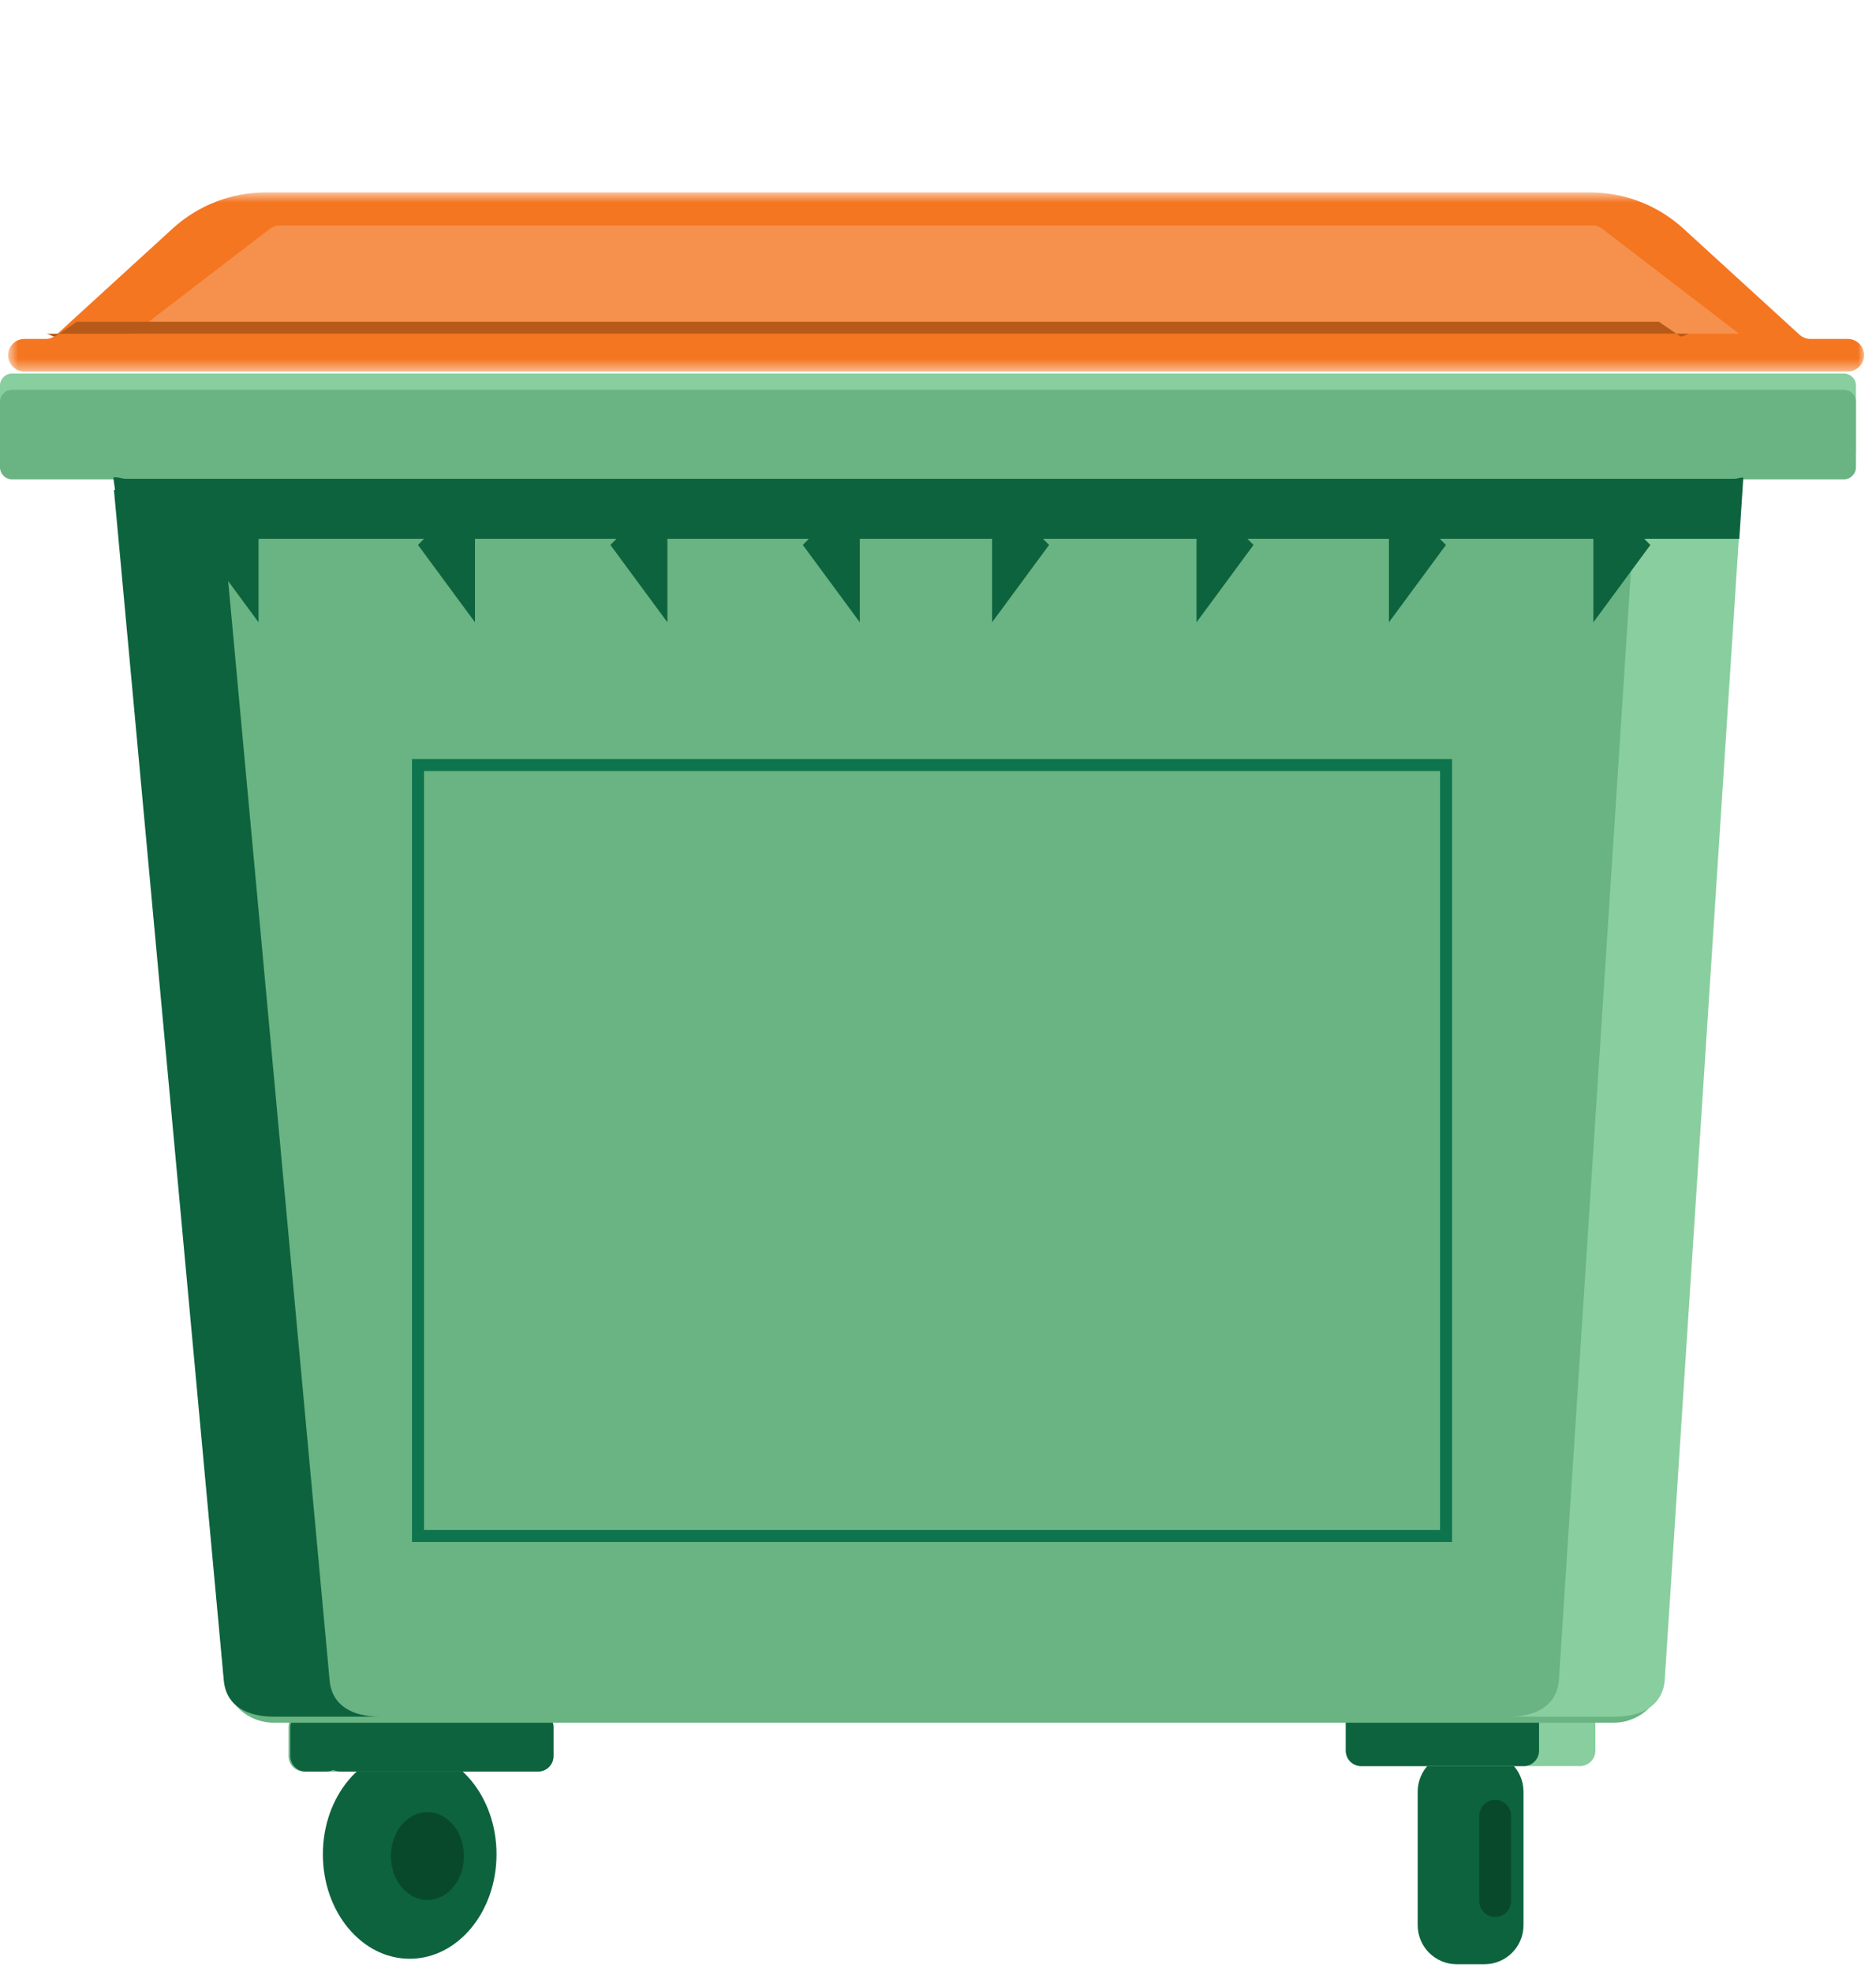 <?xml version="1.0" encoding="UTF-8"?>
<svg width="156px" height="164px" viewBox="0 0 156 164" version="1.1" xmlns="http://www.w3.org/2000/svg" xmlns:xlink="http://www.w3.org/1999/xlink">
    <!-- Generator: Sketch 64 (93537) - https://sketch.com -->
    <title>contenedor_plastico</title>
    <desc>Created with Sketch.</desc>
    <defs>
        <polygon id="path-1" points="0.675 0.658 155.007 0.658 155.007 15.55 0.675 15.55"></polygon>
        <polygon id="path-3" points="0 148.342 155.007 148.342 155.007 1 0 1"></polygon>
    </defs>
    <g id="contenedor_plastico" stroke="none" stroke-width="1" fill="none" fill-rule="evenodd">
        <g id="Contenedor-plástico-Copy" transform="translate(0, 15)">
            <path d="M121.138,148.342 L123.438,148.342 C125.233,148.342 126.688,146.887 126.688,145.092 L126.688,133.994 C126.688,132.199 125.233,130.744 123.438,130.744 L121.138,130.744 C119.343,130.744 117.888,132.199 117.888,133.994 L117.888,145.092 C117.888,146.887 119.343,148.342 121.138,148.342" id="Fill-1" fill="#0D633E"></path>
            <path d="M124.332,144.411 L124.332,144.411 C125.061,144.411 125.653,143.819 125.653,143.089 L125.653,135.999 C125.653,135.268 125.061,134.675 124.332,134.675 C123.602,134.675 123.01,135.268 123.01,135.999 L123.01,143.089 C123.01,143.819 123.602,144.411 124.332,144.411" id="Fill-3" fill="#08492C"></path>
            <path d="M26.848,139.2 C26.848,143.998 30.081,147.887 34.068,147.887 C38.056,147.887 41.288,143.998 41.288,139.2 C41.288,134.402 38.056,130.513 34.068,130.513 C30.081,130.513 26.848,134.402 26.848,139.2" id="Fill-5" fill="#0D633E"></path>
            <path d="M32.505,139.345 C32.505,141.364 33.865,143 35.543,143 C37.221,143 38.581,141.364 38.581,139.345 C38.581,137.326 37.221,135.69 35.543,135.69 C33.865,135.69 32.505,137.326 32.505,139.345" id="Fill-7" fill="#08492C"></path>
            <path d="M113.194,131.866 L131.381,131.866 C132.089,131.866 132.665,131.292 132.665,130.583 L132.665,128.185 C132.665,127.477 132.089,126.902 131.381,126.902 L113.194,126.902 C112.484,126.902 111.91,127.477 111.91,128.185 L111.91,130.583 C111.91,131.292 112.484,131.866 113.194,131.866" id="Fill-9" fill="#89CE9E"></path>
            <path d="M113.194,131.866 L126.697,131.866 C127.406,131.866 127.981,131.292 127.981,130.583 L127.981,128.185 C127.981,127.477 127.406,126.902 126.697,126.902 L113.194,126.902 C112.484,126.902 111.91,127.477 111.91,128.185 L111.91,130.583 C111.91,131.292 112.484,131.866 113.194,131.866" id="Fill-11" fill="#0D633E"></path>
            <path d="M25.282,132.317 L44.742,132.317 C45.451,132.317 46.025,131.743 46.025,131.034 L46.025,128.636 C46.025,127.928 45.451,127.353 44.742,127.353 L25.282,127.353 C24.573,127.353 23.999,127.928 23.999,128.636 L23.999,131.034 C23.999,131.743 24.573,132.317 25.282,132.317" id="Fill-13" fill="#69B482"></path>
            <path d="M28.304,132.317 L44.743,132.317 C45.451,132.317 46.026,131.743 46.026,131.034 L46.026,128.636 C46.026,127.928 45.451,127.353 44.743,127.353 L28.304,127.353 C27.595,127.353 27.021,127.928 27.021,128.636 L27.021,131.034 C27.021,131.743 27.595,132.317 28.304,132.317" id="Fill-15" fill="#0D633E"></path>
            <path d="M25.429,132.317 L27.12,132.317 C27.828,132.317 28.403,131.743 28.403,131.034 L28.403,128.636 C28.403,127.928 27.828,127.353 27.12,127.353 L25.429,127.353 C24.72,127.353 24.146,127.928 24.146,128.636 L24.146,131.034 C24.146,131.743 24.72,132.317 25.429,132.317" id="Fill-17" fill="#0D633E"></path>
            <path d="M134.186,128.257 L22.755,128.257 C20.604,128.257 18.808,126.618 18.612,124.477 L9.476,24.692 L144.856,24.692 L138.337,124.369 C138.194,126.556 136.378,128.257 134.186,128.257" id="Fill-19" fill="#69B482"></path>
            <path d="M27.412,124.755 L18.276,25.753 L9.476,25.753 L18.612,124.755 C18.808,126.896 20.604,127.753 22.755,127.753 L31.554,127.753 C29.404,127.753 27.608,126.896 27.412,124.755" id="Fill-21" fill="#0D633E"></path>
            <path d="M129.628,124.755 L136.057,25.753 L144.856,25.753 L138.428,124.755 C138.232,126.896 136.436,127.753 134.285,127.753 L125.486,127.753 C127.636,127.753 129.432,126.896 129.628,124.755" id="Fill-23" fill="#89CE9E"></path>
            <path d="M1,23.506 L153.332,23.506 C153.885,23.506 154.332,23.058 154.332,22.506 L154.332,17.06 C154.332,16.508 153.885,16.06 153.332,16.06 L1,16.06 C0.448,16.06 0,16.508 0,17.06 L0,22.506 C0,23.058 0.448,23.506 1,23.506" id="Fill-25" fill="#89CE9E"></path>
            <path d="M1,24.861 L153.332,24.861 C153.885,24.861 154.332,24.413 154.332,23.861 L154.332,18.415 C154.332,17.863 153.885,17.415 153.332,17.415 L1,17.415 C0.448,17.415 0,17.863 0,18.415 L0,23.861 C0,24.413 0.448,24.861 1,24.861" id="Fill-27" fill="#69B482"></path>
            <g id="Group-31" transform="translate(0, 0.342)">
                <mask id="mask-2" fill="white">
                    <use xlink:href="#path-1"></use>
                </mask>
                <g id="Clip-30"></g>
                <path d="M149.634,12.488 L139.985,3.669 C137.866,1.732 135.1,0.658 132.23,0.658 L22.103,0.658 C19.233,0.658 16.466,1.732 14.348,3.669 L4.699,12.488 C4.449,12.716 4.123,12.843 3.785,12.843 L2.029,12.843 C1.281,12.843 0.675,13.449 0.675,14.196 L0.675,14.196 C0.675,14.944 1.281,15.55 2.029,15.55 L153.653,15.55 C154.401,15.55 155.007,14.944 155.007,14.196 L155.007,14.196 C155.007,13.449 154.401,12.843 153.653,12.843 L150.547,12.843 C150.209,12.843 149.884,12.716 149.634,12.488" id="Fill-29" fill="#F47621" mask="url(#mask-2)"></path>
            </g>
            <path d="M144.223,24.814 L10.478,24.814 C10.089,24.814 9.742,24.622 9.422,24.72 L10.142,29.723 C9.643,29.723 9.813,29.805 10.621,29.805 L144.634,29.805 L144.966,24.724 C144.731,24.677 144.487,24.814 144.223,24.814" id="Fill-32" fill="#0D633E"></path>
            <g id="Group-50" transform="translate(16, 25.342)" fill="#0D633E">
                <polygon id="Fill-34" points="66.498 0.153 66.498 11.406 71.236 4.976"></polygon>
                <polygon id="Fill-36" points="83.498 0.153 83.498 11.406 88.236 4.976"></polygon>
                <polygon id="Fill-38" points="99.498 0.153 99.498 11.406 104.236 4.976"></polygon>
                <polygon id="Fill-40" points="116.498 0.153 116.498 11.406 121.236 4.976"></polygon>
                <polygon id="Fill-42" points="55.498 0.153 55.498 11.406 50.76 4.976"></polygon>
                <polygon id="Fill-44" points="39.498 0.153 39.498 11.406 34.76 4.976"></polygon>
                <polygon id="Fill-46" points="23.498 0.153 23.498 11.406 18.76 4.976"></polygon>
                <polygon id="Fill-48" points="5.498 0.153 5.498 11.406 0.76 4.976"></polygon>
            </g>
            <path d="M132.47,3.753 L23.211,3.753 C22.898,3.753 22.597,3.911 22.365,4.087 L11.067,12.753 L144.614,12.753 L133.316,4.087 C133.085,3.911 132.783,3.753 132.47,3.753" id="Fill-51" fill="#F6914D"></path>
            <path d="M139.648,12.914 L137.94,11.753 L6.393,11.753 L4.685,12.914 C4.453,13.142 4.149,12.753 3.834,12.753 L140.499,12.753 C140.184,12.753 139.88,13.142 139.648,12.914" id="Fill-53" fill="#B75919"></path>
            <mask id="mask-4" fill="white">
                <use xlink:href="#path-3"></use>
            </mask>
            <g id="Clip-56"></g>
            <polygon id="Stroke-55" stroke="#0D744E" mask="url(#mask-4)" points="34.76 112.732 120.246 112.732 120.246 48.617 34.76 48.617"></polygon>
        </g>
    </g>
</svg>